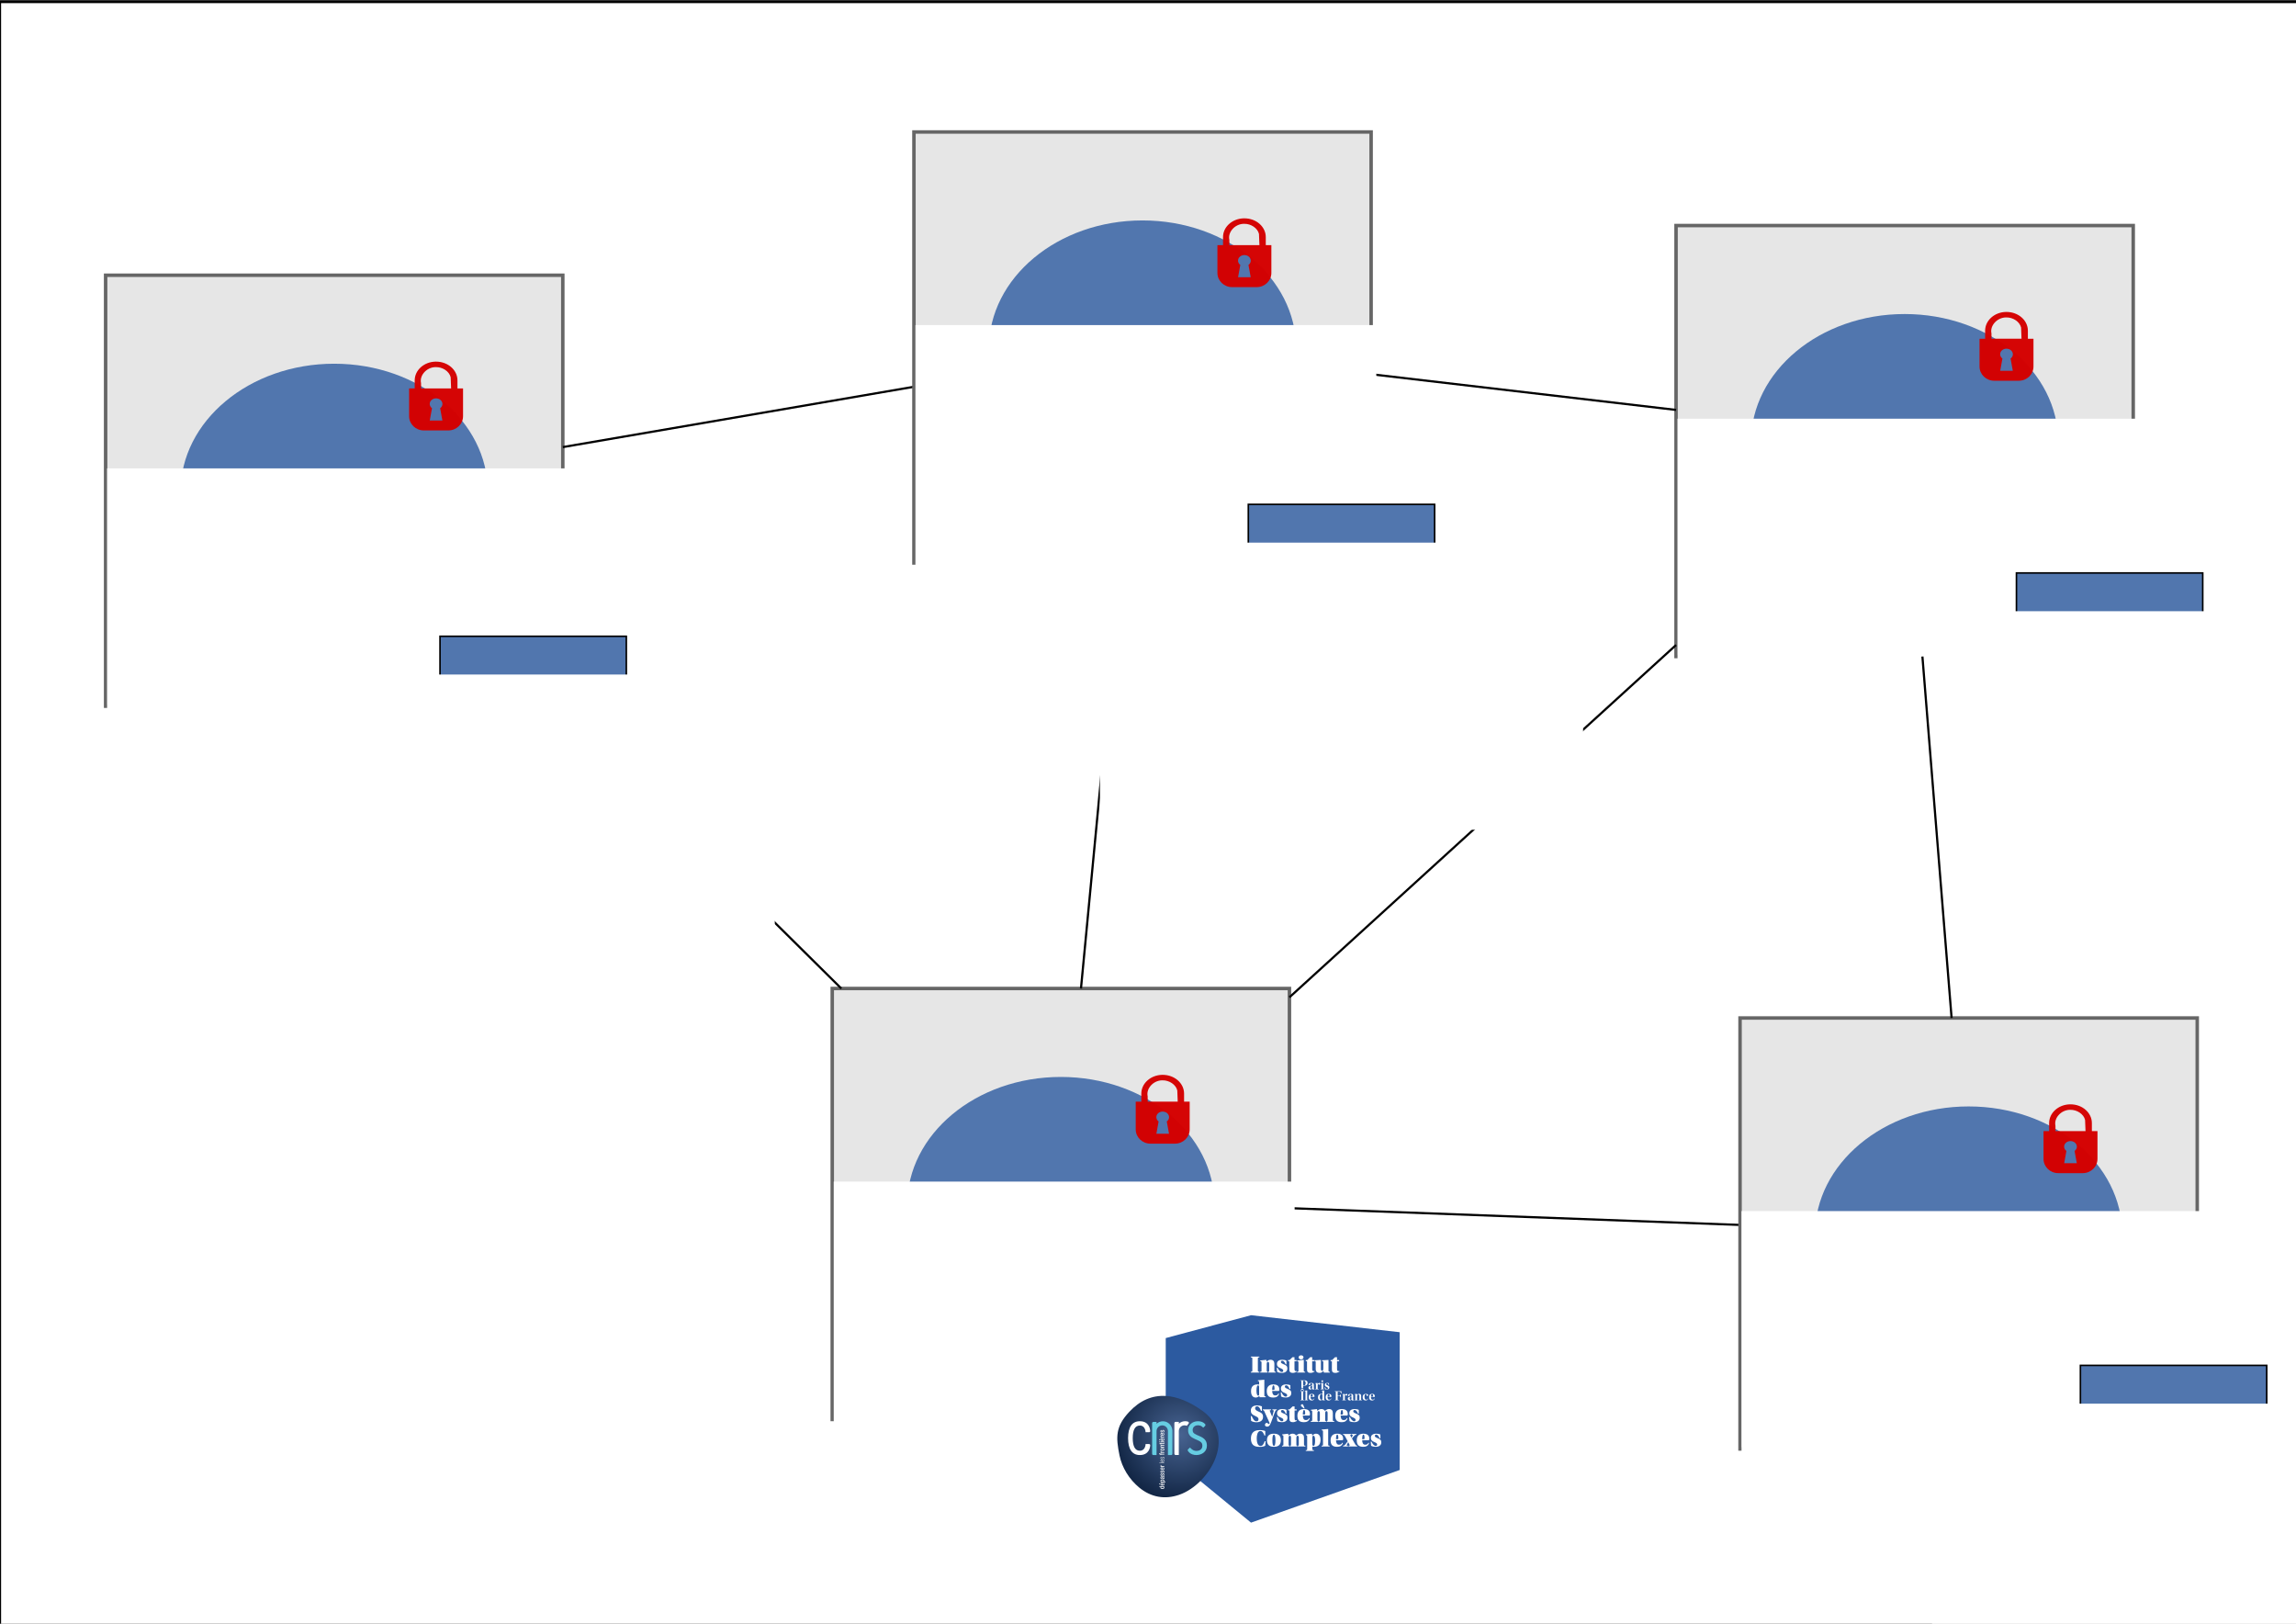 <?xml version="1.0" encoding="UTF-8" standalone="no"?>
<!-- Created with Inkscape (http://www.inkscape.org/) -->

<svg
   xmlns:dc="http://purl.org/dc/elements/1.1/"
   xmlns:cc="http://creativecommons.org/ns#"
   xmlns:rdf="http://www.w3.org/1999/02/22-rdf-syntax-ns#"
   xmlns:svg="http://www.w3.org/2000/svg"
   xmlns="http://www.w3.org/2000/svg"
   xmlns:xlink="http://www.w3.org/1999/xlink"
   xmlns:sodipodi="http://sodipodi.sourceforge.net/DTD/sodipodi-0.dtd"
   xmlns:inkscape="http://www.inkscape.org/namespaces/inkscape"
   width="297mm"
   height="210mm"
   viewBox="0 0 1052.362 744.094"
   id="svg8144"
   version="1.1"
   inkscape:version="0.91 r13725"
   sodipodi:docname="instances-p2p.svg"
   inkscape:export-filename="/tmp/instances-p2p.png"
   inkscape:export-xdpi="133"
   inkscape:export-ydpi="133">
  <rect x="0" y="0" width="1052.362" height="744.094" fill="#333333" stroke="none"/>
  <defs
     id="defs8146">
    <clipPath
       id="clipPath2630-4">
      <path
         d="m 113.39,491.46 68.03,0 0,68.03 -68.03,0 0,-68.03 z"
         id="path2632-4"
         inkscape:connector-curvature="0" />
    </clipPath>
    <radialGradient
       inkscape:collect="always"
       xlink:href="#radialGradient3162-4"
       id="radialGradient8018"
       gradientUnits="userSpaceOnUse"
       gradientTransform="matrix(42.943,0,0,-42.943,155.14,533.419)"
       cx="0"
       cy="0"
       r="1" />
    <radialGradient
       cx="0"
       cy="0"
       r="1"
       id="radialGradient3162-4"
       gradientUnits="userSpaceOnUse"
       gradientTransform="matrix(42.943,0,0,-42.943,155.14,533.419)">
      <stop
         id="stop2646-7"
         style="stop-color:#486492;stop-opacity:1"
         offset="0" />
      <stop
         id="stop2648-4"
         style="stop-color:#132746;stop-opacity:1"
         offset="1" />
    </radialGradient>
  </defs>
  <sodipodi:namedview
     id="base"
     pagecolor="#ffffff"
     bordercolor="#666666"
     borderopacity="1.0"
     inkscape:pageopacity="0.0"
     inkscape:pageshadow="2"
     inkscape:zoom="0.51536524"
     inkscape:cx="526.1811"
     inkscape:cy="372.04724"
     inkscape:document-units="px"
     inkscape:current-layer="layer1"
     showgrid="false"
     inkscape:window-width="1366"
     inkscape:window-height="744"
     inkscape:window-x="0"
     inkscape:window-y="24"
     inkscape:window-maximized="1" />
  <g
     inkscape:label="Calque 1"
     inkscape:groupmode="layer"
     id="layer1"
     transform="translate(0,-308.268)">
    <rect
       style="fill:#ffffff;fill-rule:evenodd;stroke:#000000;stroke-width:1px;stroke-linecap:butt;stroke-linejoin:miter;stroke-opacity:1"
       id="rect4365"
       width="1053.622"
       height="748.983"
       x="0"
       y="309.2"
       inkscape:export-filename="/tmp/instances-p2p.png"
       inkscape:export-xdpi="170.67731"
       inkscape:export-ydpi="170.67731" />
    <path
       style="fill:none;fill-rule:evenodd;stroke:#000000;stroke-width:1px;stroke-linecap:butt;stroke-linejoin:miter;stroke-opacity:1"
       d="m 591.009,861.926 311.309,11.607"
       id="path4321"
       inkscape:connector-type="polyline"
       inkscape:connector-curvature="0"
       inkscape:connection-start="#g4306" />
    <g
       id="g4306"
       transform="translate(-104.78,63.165)">
      <rect
         style="fill:#e6e6e6;fill-rule:evenodd;stroke:#666666;stroke-width:1.596;stroke-linecap:butt;stroke-linejoin:miter;stroke-miterlimit:4;stroke-dasharray:none;stroke-opacity:1"
         id="rect9621"
         width="209.552"
         height="197.504"
         x="486.237"
         y="698.102" />
      <g
         transform="matrix(0.798,0,0,0.798,433.549,109.033)"
         id="g9623">
        <ellipse
           ry="73.533"
           rx="88.239"
           cy="862.504"
           cx="197.316"
           id="ellipse9625"
           style="opacity:0.8;fill:#2c5aa0;fill-opacity:1;stroke:none;stroke-width:1;stroke-linecap:square;stroke-linejoin:miter;stroke-miterlimit:4;stroke-dasharray:none;stroke-dashoffset:0;stroke-opacity:1" />
        <flowRoot
           transform="translate(-206.935,86.665)"
           style="font-style:normal;font-weight:normal;font-size:28.922px;line-height:125%;font-family:'Bitstream Vera Sans';text-align:center;letter-spacing:0px;word-spacing:0px;text-anchor:middle;fill:#ffffff;fill-opacity:1;stroke:none;stroke-width:1px;stroke-linecap:butt;stroke-linejoin:miter;stroke-opacity:1"
           id="flowRoot9627"
           xml:space="preserve"><flowRegion
             id="flowRegion9629"><rect
               style="text-align:center;text-anchor:middle;fill:#ffffff"
               y="762.411"
               x="273.811"
               height="157.296"
               width="264.718"
               id="rect9631" /></flowRegion><flowPara
             style="line-height:39%;fill:#ffffff"
             id="flowPara9633">Production</flowPara><flowPara
             id="flowPara9635"> Instance</flowPara></flowRoot>        <path
           style="opacity:0.98;fill:#d40000;fill-opacity:1;stroke:#000000;stroke-width:0;stroke-linejoin:miter;stroke-miterlimit:4;stroke-dasharray:none;stroke-dashoffset:0;stroke-opacity:1"
           d="m 255.509,787.769 c -6.655,0.147 -11.96,4.909 -11.96,10.795 l 0,4.59 -3.219,0 0,15.608 0.005,0 c -0.005,0.113 -0.005,0.226 -0.005,0.34 0,4.533 3.778,8.181 8.473,8.181 l 14.038,0 c 4.695,0 8.478,-3.648 8.478,-8.181 0,-0.114 -0.005,-0.227 -0.009,-0.34 l 0.009,0 0,-15.608 -3.214,0 0,-4.59 c 0,-5.98 -5.473,-10.795 -12.276,-10.795 -0.106,0 -0.215,-0.002 -0.32,0 z m -0.057,3.148 c 0.081,-10e-4 0.164,0 0.245,0 3.889,-0.08 7.712,2.449 8.506,5.807 0.135,2.143 0.211,4.284 0.254,6.429 l -17.238,0 c -0.005,-1.026 -0.01,-2.049 -0.033,-3.074 -0.984,-4.386 3.178,-9.058 8.266,-9.163 z m 0.358,17.944 c 0.183,0 0.369,0.013 0.556,0.037 1.995,0.263 3.372,1.896 3.072,3.649 -0.138,0.808 -0.612,1.502 -1.272,1.988 l 1.277,7.038 -3.596,0 -0.052,0 -3.591,0 1.272,-7.038 c -0.941,-0.695 -1.463,-1.794 -1.268,-2.941 0.271,-1.589 1.827,-2.73 3.6,-2.734 z"
           id="path9637"
           inkscape:connector-curvature="0" />
      </g>
    </g>
    <g
       transform="matrix(0.834,0,0,0.834,-256.977,470.835)"
       id="g7846">
      <polygon
         points="32.744,17.207 32.744,100.925 95.076,152.06 203.709,113.599 203.709,12.914 95.076,0.492 "
         id="polygon7848"
         style="fill:#2c5aa0;fill-opacity:1"
         inkscape:export-filename="/home/mathieu/Documents/ISC/sodata/comunications/citeDesSciences_05-2014/img/isc.png"
         inkscape:export-xdpi="130.82674"
         inkscape:export-ydpi="130.82674"
         transform="matrix(0.752,0,0,0.752,924.16,527.39)" />
      <g
         id="g7850"
         inkscape:export-filename="/home/mathieu/Documents/ISC/sodata/comunications/citeDesSciences_05-2014/img/isc.png"
         inkscape:export-xdpi="130.82674"
         inkscape:export-ydpi="130.82674"
         transform="matrix(0.752,0,0,0.752,924.16,527.39)"
         style="fill:#ffffff">
        <g
           id="g7852"
           style="fill:#ffffff">
          <path
             style="fill:#ffffff"
             inkscape:connector-curvature="0"
             d="m 100.075,40.817 c 0,0.882 0.072,0.99 1.098,1.026 l 0,0.576 -6.248,0 0,-0.576 c 1.008,-0.036 1.098,-0.145 1.098,-1.026 l 0,-8.498 c 0,-0.883 -0.09,-1.009 -1.098,-1.045 l 0,-0.558 6.248,0 0,0.558 c -1.026,0.036 -1.098,0.162 -1.098,1.045 l 0,8.498 z"
             id="path7854" />
          <path
             style="fill:#ffffff"
             inkscape:connector-curvature="0"
             d="m 106.229,33.092 0.234,1.225 c 1.045,-0.702 1.604,-1.261 2.863,-1.261 1.908,0 2.809,1.117 2.809,2.863 l 0,4.916 c 0,0.918 0.107,0.954 1.008,1.008 l 0,0.576 -5.455,0 0,-0.576 c 0.576,-0.072 0.648,-0.18 0.648,-0.685 l 0,-5.005 c 0,-1.207 -0.342,-1.603 -0.846,-1.603 -0.576,0 -0.938,0.432 -0.938,1.71 l 0,4.664 c 0,0.504 0.09,0.846 0.648,0.918 l 0,0.576 -5.455,0 0,-0.576 c 0.917,-0.054 1.008,0.054 1.008,-0.864 l 0,-6.014 c 0,-0.486 -0.091,-0.685 -0.378,-0.738 l -0.522,-0.09 0,-0.576 4.376,-0.468 z"
             id="path7856" />
          <path
             style="fill:#ffffff"
             inkscape:connector-curvature="0"
             d="m 113.896,38.909 0.613,0 c 0.576,1.44 1.801,3.079 3.043,3.079 0.611,0 1.062,-0.271 1.062,-1.045 0,-0.702 -0.648,-1.152 -1.891,-1.692 -1.459,-0.612 -2.701,-1.242 -2.701,-3.187 0,-1.927 1.439,-3.008 3.961,-3.008 0.955,0 2.107,0.198 2.971,0.631 l 0,2.719 -0.594,0 c -0.559,-1.513 -1.477,-2.665 -2.395,-2.665 -0.594,0 -1.062,0.307 -1.062,0.973 0,0.63 0.521,1.026 2.178,1.692 1.729,0.702 2.539,1.314 2.539,2.971 0,2.089 -1.494,3.277 -4.105,3.277 -0.918,0 -2.484,-0.181 -3.33,-0.774 l -0.289,-2.971 z"
             id="path7858" />
          <path
             style="fill:#ffffff"
             inkscape:connector-curvature="0"
             d="m 126.839,34.119 0,5.438 c 0,1.279 0.234,1.801 0.973,1.801 0.252,0 0.414,-0.054 0.631,-0.126 l 0.125,0.504 c -1.061,0.576 -1.908,0.919 -2.951,0.919 -1.639,0 -2.557,-0.631 -2.557,-2.395 l 0,-6.141 -0.92,0 0,-0.828 1.01,0 2.25,-2.143 1.439,0 0,2.143 1.514,0 0,0.828 -1.514,0 z"
             id="path7860" />
          <path
             style="fill:#ffffff"
             inkscape:connector-curvature="0"
             d="m 133.571,33.092 0.072,0.055 0,7.688 c 0,0.918 0.09,0.954 1.008,1.008 l 0,0.576 -5.904,0 0,-0.576 c 0.918,-0.054 1.008,-0.09 1.008,-1.008 l 0,-5.87 c 0,-0.486 -0.09,-0.685 -0.379,-0.738 l -0.521,-0.09 0,-0.576 4.716,-0.469 z m -3.691,-1.8 c 0,-0.847 0.686,-1.495 1.766,-1.495 1.098,0 1.781,0.648 1.781,1.495 0,0.846 -0.684,1.494 -1.781,1.494 -1.081,10e-4 -1.766,-0.648 -1.766,-1.494 z"
             id="path7862" />
          <path
             style="fill:#ffffff"
             inkscape:connector-curvature="0"
             d="m 139.782,34.119 0,5.438 c 0,1.279 0.234,1.801 0.973,1.801 0.252,0 0.414,-0.054 0.629,-0.126 l 0.127,0.504 c -1.062,0.576 -1.908,0.919 -2.953,0.919 -1.639,0 -2.557,-0.631 -2.557,-2.395 l 0,-6.141 -0.918,0 0,-0.828 1.008,0 2.25,-2.143 1.441,0 0,2.143 1.512,0 0,0.828 -1.512,0 z"
             id="path7864" />
          <path
             style="fill:#ffffff"
             inkscape:connector-curvature="0"
             d="m 148.044,41.267 c -0.307,0.216 -1.332,1.387 -2.701,1.387 -1.854,0 -2.988,-0.721 -2.988,-2.863 l 0,-4.987 c 0,-0.486 -0.107,-0.702 -0.396,-0.738 l -0.504,-0.09 0,-0.576 4.574,-0.216 0.107,0.071 0,6.374 c 0,1.026 0.377,1.549 0.846,1.549 0.523,0 0.918,-0.252 0.918,-2.017 l 0,-4.357 c 0,-0.486 -0.107,-0.702 -0.395,-0.738 l -0.506,-0.09 0,-0.576 4.574,-0.216 0.125,0.071 0,7.581 c 0,0.918 0.092,0.954 1.01,1.008 l 0,0.576 -4.395,0 -0.269,-1.153 z"
             id="path7866" />
          <path
             style="fill:#ffffff"
             inkscape:connector-curvature="0"
             d="m 157.942,34.119 0,5.438 c 0,1.279 0.234,1.801 0.973,1.801 0.252,0 0.414,-0.054 0.631,-0.126 l 0.125,0.504 c -1.061,0.576 -1.908,0.919 -2.951,0.919 -1.639,0 -2.557,-0.631 -2.557,-2.395 l 0,-6.141 -0.92,0 0,-0.828 1.01,0 2.25,-2.143 1.439,0 0,2.143 1.514,0 0,0.828 -1.514,0 z"
             id="path7868" />
        </g>
        <g
           id="g7870"
           style="fill:#ffffff">
          <path
             style="fill:#ffffff"
             inkscape:connector-curvature="0"
             d="m 104.81,58.835 c 0,0.918 0.09,0.954 1.008,1.008 l 0,0.576 -4.464,0 -0.162,-0.864 c -0.99,0.738 -1.783,1.099 -2.629,1.099 -2.232,0 -3.475,-1.639 -3.475,-4.735 0,-3.619 2.089,-4.862 4.754,-4.862 0.522,0 0.954,0.072 1.17,0.145 l 0,-1.765 c 0,-0.504 -0.09,-0.702 -0.378,-0.756 l -0.522,-0.072 0,-0.576 4.644,-0.396 0.055,0.036 0,11.162 z m -3.817,-5.816 c 0,-1.242 -0.541,-1.26 -0.829,-1.26 -0.558,0 -1.116,1.044 -1.116,3.799 0,2.827 0.666,3.745 1.314,3.745 0.468,0 0.648,-0.468 0.648,-0.918 l -0.017,-5.366 z"
             id="path7872" />
          <path
             style="fill:#ffffff"
             inkscape:connector-curvature="0"
             d="m 110.55,55.828 c 0.018,1.909 0.631,3.277 2.107,3.277 1.205,0 1.871,-0.216 2.447,-1.458 l 0.469,0.252 c -0.684,2.196 -2.34,2.755 -4.248,2.755 -3.205,0 -4.736,-1.369 -4.736,-4.754 0,-3.15 1.711,-4.844 4.826,-4.844 4.32,0 4.357,2.917 4.357,3.854 0,0.612 -0.162,0.918 -0.775,0.918 l -4.447,0 z m 1.097,-0.774 c 0.469,-0.036 0.613,-0.091 0.613,-0.811 0,-0.612 0,-2.503 -0.811,-2.503 -0.721,0 -0.9,1.818 -0.9,3.385 l 1.098,-0.071 z"
             id="path7874" />
          <path
             style="fill:#ffffff"
             inkscape:connector-curvature="0"
             d="m 116.776,56.909 0.613,0 c 0.576,1.44 1.799,3.079 3.043,3.079 0.611,0 1.061,-0.271 1.061,-1.045 0,-0.702 -0.646,-1.152 -1.891,-1.692 -1.457,-0.612 -2.699,-1.242 -2.699,-3.187 0,-1.927 1.439,-3.008 3.961,-3.008 0.953,0 2.105,0.198 2.971,0.631 l 0,2.719 -0.594,0 c -0.559,-1.513 -1.477,-2.665 -2.395,-2.665 -0.596,0 -1.062,0.307 -1.062,0.973 0,0.63 0.521,1.026 2.178,1.692 1.729,0.702 2.539,1.314 2.539,2.971 0,2.089 -1.494,3.277 -4.105,3.277 -0.918,0 -2.484,-0.181 -3.33,-0.774 l -0.29,-2.971 z"
             id="path7876" />
        </g>
        <g
           id="g7878"
           style="fill:#ffffff">
          <path
             style="fill:#ffffff"
             inkscape:connector-curvature="0"
             d="m 102.361,70.353 c -0.846,-2.251 -1.656,-3.259 -2.827,-3.259 -0.738,0 -1.495,0.306 -1.495,1.458 0,0.937 0.99,1.675 2.232,2.197 2.666,1.152 3.584,1.854 3.584,4.033 0,2.088 -1.279,3.924 -4.898,3.924 -1.117,0 -2.773,-0.305 -3.799,-0.99 l -0.252,-3.493 0.666,0 c 1.062,2.323 1.999,3.782 3.511,3.782 0.9,0 1.458,-0.504 1.458,-1.424 0,-0.701 -0.162,-1.458 -1.981,-2.25 -2.989,-1.278 -3.619,-2.323 -3.619,-4.178 0,-2.341 1.656,-3.727 4.537,-3.727 1.314,0 2.575,0.252 3.565,0.666 l 0,3.259 -0.682,0 z"
             id="path7880" />
          <path
             style="fill:#ffffff"
             inkscape:connector-curvature="0"
             d="m 113.882,69.867 c -0.648,0 -0.793,0.09 -1.062,0.685 -0.541,1.152 -1.746,4.609 -2.754,7.328 -0.865,2.322 -1.477,4.033 -3.188,4.033 -0.955,0 -1.639,-0.521 -1.639,-1.277 0,-0.775 0.648,-1.477 1.35,-1.477 0.396,0 0.504,0.143 0.756,0.396 0.254,0.252 0.486,0.467 0.775,0.467 0.449,0 0.666,-0.467 0.432,-1.008 -0.973,-2.143 -3.043,-6.77 -3.781,-8.319 -0.287,-0.594 -0.377,-0.756 -1.08,-0.828 l 0,-0.576 5.996,0 0,0.576 -0.594,0.072 c -0.342,0.036 -0.361,0.252 -0.217,0.648 0.451,1.314 1.08,2.719 1.621,4.051 l 0.072,0 c 0.449,-1.566 0.936,-3.403 1.08,-4.123 0.072,-0.378 0.018,-0.54 -0.289,-0.576 l -0.648,-0.072 0,-0.576 3.17,0 0,0.576 z"
             id="path7882" />
          <path
             style="fill:#ffffff"
             inkscape:connector-curvature="0"
             d="m 113.968,74.909 0.613,0 c 0.576,1.441 1.801,3.08 3.043,3.08 0.611,0 1.062,-0.271 1.062,-1.045 0,-0.703 -0.648,-1.152 -1.891,-1.693 -1.459,-0.612 -2.701,-1.242 -2.701,-3.186 0,-1.927 1.439,-3.008 3.961,-3.008 0.955,0 2.107,0.198 2.971,0.631 l 0,2.719 -0.594,0 c -0.559,-1.513 -1.477,-2.665 -2.395,-2.665 -0.594,0 -1.062,0.307 -1.062,0.973 0,0.63 0.521,1.026 2.178,1.692 1.729,0.702 2.539,1.314 2.539,2.971 0,2.088 -1.494,3.277 -4.105,3.277 -0.918,0 -2.484,-0.182 -3.33,-0.775 l -0.289,-2.971 z"
             id="path7884" />
          <path
             style="fill:#ffffff"
             inkscape:connector-curvature="0"
             d="m 126.911,70.119 0,5.438 c 0,1.279 0.234,1.801 0.973,1.801 0.252,0 0.414,-0.055 0.631,-0.127 l 0.125,0.504 c -1.061,0.576 -1.908,0.92 -2.951,0.92 -1.639,0 -2.557,-0.631 -2.557,-2.395 l 0,-6.141 -0.92,0 0,-0.828 1.01,0 2.25,-2.143 1.439,0 0,2.143 1.514,0 0,0.828 -1.514,0 z"
             id="path7886" />
          <path
             style="fill:#ffffff"
             inkscape:connector-curvature="0"
             d="m 132.942,73.828 c 0.018,1.909 0.629,3.278 2.105,3.278 1.207,0 1.873,-0.217 2.449,-1.459 l 0.469,0.252 c -0.686,2.197 -2.342,2.756 -4.25,2.756 -3.205,0 -4.736,-1.369 -4.736,-4.754 0,-3.15 1.711,-4.844 4.826,-4.844 4.322,0 4.357,2.917 4.357,3.854 0,0.612 -0.162,0.918 -0.773,0.918 l -4.447,0 z m -0.738,-6.464 c -0.451,-0.359 -0.703,-0.576 -0.703,-0.936 0,-0.486 0.594,-0.919 1.045,-0.919 0.27,0 0.559,0.198 0.811,0.828 l 0.863,2.197 -0.324,0.234 -1.692,-1.404 z m 1.836,5.69 c 0.469,-0.036 0.611,-0.091 0.611,-0.811 0,-0.612 0,-2.503 -0.809,-2.503 -0.721,0 -0.9,1.818 -0.9,3.385 l 1.098,-0.071 z"
             id="path7888" />
          <path
             style="fill:#ffffff"
             inkscape:connector-curvature="0"
             d="m 143.274,69.092 0.234,1.243 c 1.08,-0.721 1.709,-1.279 3.006,-1.279 1.117,0 2.107,0.45 2.504,1.351 1.133,-0.828 1.799,-1.351 3.096,-1.351 1.836,0 2.736,1.117 2.736,2.863 l 0,4.917 c 0,0.918 0.109,0.953 1.01,1.008 l 0,0.576 -5.457,0 0,-0.576 c 0.576,-0.072 0.648,-0.18 0.648,-0.686 l 0,-5.094 c 0,-0.973 -0.305,-1.513 -0.881,-1.513 -0.506,0 -0.9,0.432 -0.9,1.71 l 0,4.897 c 0,0.506 0.07,0.613 0.646,0.686 l 0,0.576 -5.186,0 0,-0.576 c 0.576,-0.072 0.648,-0.18 0.648,-0.686 l 0,-5.094 c 0,-0.973 -0.287,-1.513 -0.881,-1.513 -0.504,0 -0.9,0.432 -0.9,1.71 l 0,4.897 c 0,0.506 0.09,0.613 0.648,0.686 l 0,0.576 -5.457,0 0,-0.576 c 0.918,-0.055 1.01,-0.09 1.01,-1.008 l 0,-5.871 c 0,-0.486 -0.092,-0.685 -0.379,-0.738 l -0.521,-0.09 0,-0.576 4.376,-0.469 z"
             id="path7890" />
          <path
             style="fill:#ffffff"
             inkscape:connector-curvature="0"
             d="m 160.571,73.828 c 0.018,1.909 0.631,3.278 2.107,3.278 1.205,0 1.871,-0.217 2.447,-1.459 l 0.469,0.252 c -0.684,2.197 -2.34,2.756 -4.248,2.756 -3.205,0 -4.736,-1.369 -4.736,-4.754 0,-3.15 1.711,-4.844 4.826,-4.844 4.32,0 4.357,2.917 4.357,3.854 0,0.612 -0.162,0.918 -0.775,0.918 l -4.447,0 z m 1.098,-0.774 c 0.469,-0.036 0.613,-0.091 0.613,-0.811 0,-0.612 0,-2.503 -0.811,-2.503 -0.721,0 -0.9,1.818 -0.9,3.385 l 1.098,-0.071 z"
             id="path7892" />
          <path
             style="fill:#ffffff"
             inkscape:connector-curvature="0"
             d="m 166.78,74.909 0.611,0 c 0.576,1.441 1.801,3.08 3.043,3.08 0.613,0 1.062,-0.271 1.062,-1.045 0,-0.703 -0.648,-1.152 -1.891,-1.693 -1.457,-0.612 -2.701,-1.242 -2.701,-3.186 0,-1.927 1.441,-3.008 3.963,-3.008 0.953,0 2.105,0.198 2.971,0.631 l 0,2.719 -0.596,0 c -0.557,-1.513 -1.477,-2.665 -2.395,-2.665 -0.594,0 -1.062,0.307 -1.062,0.973 0,0.63 0.523,1.026 2.18,1.692 1.729,0.702 2.539,1.314 2.539,2.971 0,2.088 -1.494,3.277 -4.105,3.277 -0.918,0 -2.484,-0.182 -3.332,-0.775 l -0.287,-2.971 z"
             id="path7894" />
        </g>
        <g
           id="g7896"
           style="fill:#ffffff">
          <path
             style="fill:#ffffff"
             inkscape:connector-curvature="0"
             d="m 104.864,88.389 c -0.504,-1.494 -1.404,-3.295 -2.917,-3.295 -2.413,0 -2.701,3.871 -2.701,5.402 0,2.143 0.396,5.545 2.791,5.545 1.603,0 2.161,-1.35 3.062,-3.492 l 0.629,0 -0.287,3.348 c -1.135,0.613 -2.521,0.811 -3.889,0.811 -2.287,0 -3.835,-0.377 -4.952,-1.404 -1.062,-0.953 -1.603,-2.646 -1.603,-4.609 0,-1.781 0.414,-3.457 1.495,-4.555 1.044,-1.081 2.449,-1.711 5.293,-1.711 0.972,0 2.899,0.253 3.708,0.738 l 0,3.223 -0.629,0 z"
             id="path7898" />
          <path
             style="fill:#ffffff"
             inkscape:connector-curvature="0"
             d="m 111.81,96.654 c -3.727,0 -5.076,-1.91 -5.076,-4.791 0,-2.898 1.35,-4.807 5.076,-4.807 3.729,0 5.078,1.908 5.078,4.807 0,2.881 -1.35,4.791 -5.078,4.791 z m 0,-0.666 c 0.848,0 1.117,-1.639 1.117,-4.143 0,-2.377 -0.27,-4.033 -1.117,-4.033 -0.936,0 -1.115,1.801 -1.115,4.033 -10e-4,2.378 0.179,4.143 1.115,4.143 z"
             id="path7900" />
          <path
             style="fill:#ffffff"
             inkscape:connector-curvature="0"
             d="m 122.214,87.092 0.234,1.244 c 1.08,-0.721 1.711,-1.279 3.006,-1.279 1.117,0 2.107,0.449 2.504,1.35 1.135,-0.828 1.801,-1.35 3.096,-1.35 1.838,0 2.738,1.117 2.738,2.863 l 0,4.916 c 0,0.918 0.107,0.953 1.008,1.008 l 0,0.576 -5.455,0 0,-0.576 c 0.576,-0.072 0.648,-0.18 0.648,-0.686 l 0,-5.094 c 0,-0.973 -0.307,-1.514 -0.883,-1.514 -0.504,0 -0.9,0.432 -0.9,1.711 l 0,4.896 c 0,0.506 0.072,0.613 0.648,0.686 l 0,0.576 -5.186,0 0,-0.576 c 0.576,-0.072 0.648,-0.18 0.648,-0.686 l 0,-5.094 c 0,-0.973 -0.289,-1.514 -0.883,-1.514 -0.504,0 -0.9,0.432 -0.9,1.711 l 0,4.896 c 0,0.506 0.09,0.613 0.648,0.686 l 0,0.576 -5.455,0 0,-0.576 c 0.918,-0.055 1.008,-0.09 1.008,-1.008 l 0,-5.871 c 0,-0.486 -0.09,-0.684 -0.379,-0.738 l -0.521,-0.09 0,-0.576 4.376,-0.467 z"
             id="path7902" />
          <path
             style="fill:#ffffff"
             inkscape:connector-curvature="0"
             d="m 139.565,87.092 0.287,1.352 c 0.613,-0.486 1.369,-1.387 2.666,-1.387 3.078,0 3.35,3.223 3.35,4.412 0,2.664 -0.83,5.186 -4.916,5.186 -0.414,0 -0.756,-0.055 -1.062,-0.162 l 0,1.619 c 0,0.918 0.055,0.938 1.135,1.01 l 0,0.576 -5.941,0 0,-0.576 c 0.918,-0.037 1.025,-0.072 1.025,-1.01 l 0,-9.146 c 0,-0.486 -0.107,-0.684 -0.396,-0.738 l -0.504,-0.09 0,-0.576 4.356,-0.47 z m 0.325,7.562 c 0,0.938 0.342,1.352 0.828,1.352 1.08,0 1.188,-2.197 1.188,-3.943 0,-1.441 -0.107,-3.512 -1.17,-3.512 -0.611,0 -0.846,0.541 -0.846,1.26 l 0,4.843 z"
             id="path7904" />
          <path
             style="fill:#ffffff"
             inkscape:connector-curvature="0"
             d="m 146.655,96.42 0,-0.576 c 0.918,-0.055 1.027,-0.09 1.027,-1.008 l 0,-9.4 c 0,-0.503 -0.109,-0.702 -0.396,-0.755 l -0.504,-0.072 0,-0.577 4.609,-0.396 0.072,0.072 0,11.129 c 0,0.918 0.107,0.953 1.025,1.008 l 0,0.576 -5.833,0 z"
             id="path7906" />
          <path
             style="fill:#ffffff"
             inkscape:connector-curvature="0"
             d="m 157.187,91.828 c 0.02,1.908 0.631,3.277 2.107,3.277 1.207,0 1.873,-0.217 2.449,-1.459 l 0.467,0.252 c -0.684,2.197 -2.34,2.756 -4.248,2.756 -3.205,0 -4.736,-1.369 -4.736,-4.754 0,-3.15 1.711,-4.844 4.826,-4.844 4.32,0 4.357,2.916 4.357,3.854 0,0.611 -0.162,0.918 -0.775,0.918 l -4.447,0 z m 1.099,-0.773 c 0.467,-0.037 0.611,-0.092 0.611,-0.811 0,-0.613 0,-2.504 -0.811,-2.504 -0.719,0 -0.9,1.818 -0.9,3.385 l 1.1,-0.07 z"
             id="path7908" />
          <path
             style="fill:#ffffff"
             inkscape:connector-curvature="0"
             d="m 168.202,87.867 -0.467,0.055 c -0.234,0.035 -0.252,0.125 -0.109,0.414 l 0.848,1.637 0.072,0 c 0.342,-0.557 0.611,-1.08 0.9,-1.637 0.143,-0.271 0.125,-0.344 -0.145,-0.379 l -0.721,-0.09 0,-0.576 3.457,0 0,0.576 c -0.701,-0.018 -0.936,0.162 -1.277,0.504 -0.559,0.559 -1.082,1.117 -1.91,2.197 0.828,1.404 1.656,3.24 2.576,4.59 0.342,0.506 0.557,0.613 1.188,0.686 l 0,0.576 -6.176,0 0,-0.576 0.521,-0.072 c 0.271,-0.037 0.344,-0.217 0.217,-0.451 l -1.062,-2.033 -0.035,0 c -0.217,0.359 -0.576,1.133 -1.08,2.053 -0.127,0.252 0,0.414 0.232,0.432 l 0.686,0.072 0,0.576 -3.547,0 0,-0.576 c 0.773,-0.055 1.025,-0.18 1.385,-0.613 0.758,-0.9 1.244,-1.512 2,-2.592 -0.738,-1.207 -1.494,-3.025 -2.287,-4.213 -0.307,-0.434 -0.432,-0.504 -1.098,-0.559 l 0,-0.576 5.832,0 0,0.575 z"
             id="path7910" />
          <path
             style="fill:#ffffff"
             inkscape:connector-curvature="0"
             d="m 176.321,91.828 c 0.018,1.908 0.629,3.277 2.105,3.277 1.207,0 1.873,-0.217 2.449,-1.459 l 0.469,0.252 c -0.686,2.197 -2.342,2.756 -4.25,2.756 -3.205,0 -4.736,-1.369 -4.736,-4.754 0,-3.15 1.711,-4.844 4.826,-4.844 4.322,0 4.357,2.916 4.357,3.854 0,0.611 -0.162,0.918 -0.773,0.918 l -4.447,0 z m 1.098,-0.773 c 0.469,-0.037 0.611,-0.092 0.611,-0.811 0,-0.613 0,-2.504 -0.809,-2.504 -0.721,0 -0.9,1.818 -0.9,3.385 l 1.098,-0.07 z"
             id="path7912" />
          <path
             style="fill:#ffffff"
             inkscape:connector-curvature="0"
             d="m 182.548,92.908 0.611,0 c 0.576,1.441 1.801,3.08 3.043,3.08 0.613,0 1.062,-0.271 1.062,-1.045 0,-0.703 -0.648,-1.152 -1.891,-1.693 -1.457,-0.611 -2.701,-1.242 -2.701,-3.186 0,-1.928 1.441,-3.008 3.963,-3.008 0.953,0 2.105,0.197 2.971,0.631 l 0,2.719 -0.596,0 c -0.557,-1.514 -1.477,-2.666 -2.395,-2.666 -0.594,0 -1.062,0.307 -1.062,0.973 0,0.631 0.523,1.027 2.18,1.693 1.729,0.701 2.539,1.314 2.539,2.971 0,2.088 -1.494,3.277 -4.105,3.277 -0.918,0 -2.484,-0.182 -3.332,-0.775 l -0.287,-2.971 z"
             id="path7914" />
        </g>
        <g
           id="g7916"
           style="fill:#ffffff">
          <path
             style="fill:#ffffff"
             inkscape:connector-curvature="0"
             d="m 140.97,53.6 c 0,0.56 0.1,0.689 0.25,0.749 0.109,0.04 0.25,0.04 0.369,0.03 l 0,0.14 c -0.289,0.17 -0.639,0.271 -1.109,0.271 -0.469,0 -0.639,-0.26 -0.719,-0.609 -0.33,0.209 -0.75,0.609 -1.35,0.609 -0.939,0 -1.359,-0.66 -1.359,-1.369 0,-0.51 0.209,-0.899 0.959,-1.109 0.68,-0.181 1.5,-0.41 1.729,-0.65 l 0,-0.579 c 0,-0.62 -0.26,-0.909 -0.658,-0.909 -0.391,0 -0.689,0.249 -0.859,1.139 -0.051,0.21 -0.17,0.29 -0.371,0.29 -0.229,0 -0.648,-0.14 -0.648,-0.529 0,-0.51 0.699,-1.13 1.998,-1.13 1.609,0 1.77,0.779 1.77,1.359 l 0,2.297 z m -1.231,-1.669 c -0.219,0.109 -0.6,0.27 -0.908,0.439 -0.35,0.16 -0.48,0.399 -0.48,0.85 0,0.569 0.27,1.06 0.76,1.06 0.24,0 0.629,-0.14 0.629,-0.7 l 0,-1.649 z"
             id="path7918" />
          <path
             style="fill:#ffffff"
             inkscape:connector-curvature="0"
             d="m 143.79,53.959 c 0,0.41 0.041,0.44 0.781,0.49 l 0,0.22 -2.629,0 0,-0.22 c 0.549,-0.03 0.59,-0.08 0.59,-0.49 l 0,-3.028 c 0,-0.359 -0.08,-0.449 -0.24,-0.479 l -0.301,-0.04 0,-0.189 1.66,-0.271 0.109,0.899 c 0.59,-0.619 0.859,-0.909 1.25,-0.909 0.398,0 0.619,0.25 0.619,0.609 0,0.34 -0.25,0.74 -0.619,0.74 -0.15,0 -0.26,-0.07 -0.35,-0.15 -0.201,-0.18 -0.33,-0.27 -0.5,-0.27 -0.23,0 -0.371,0.22 -0.371,0.76 l 0,2.328 z"
             id="path7920" />
          <path
             style="fill:#ffffff"
             inkscape:connector-curvature="0"
             d="m 146.542,50.942 c 0,-0.38 -0.07,-0.45 -0.25,-0.48 l -0.281,-0.05 0,-0.189 1.75,-0.271 0.039,0.03 0,3.978 c 0,0.43 0.041,0.45 0.59,0.49 l 0,0.22 -2.428,0 0,-0.22 c 0.529,-0.03 0.58,-0.061 0.58,-0.49 l 0,-3.018 z m 0.619,-2.889 c 0.41,0 0.65,0.3 0.65,0.649 0,0.36 -0.25,0.66 -0.66,0.66 -0.41,0 -0.65,-0.3 -0.65,-0.66 0,-0.35 0.24,-0.649 0.65,-0.649 l 0.01,0 z"
             id="path7922" />
          <path
             style="fill:#ffffff"
             inkscape:connector-curvature="0"
             d="m 151.851,51.491 c -0.17,-0.729 -0.65,-1.309 -1.16,-1.309 -0.439,0 -0.67,0.27 -0.67,0.689 0,0.489 0.41,0.689 0.99,0.909 0.85,0.33 1.35,0.67 1.35,1.479 0,0.97 -0.76,1.529 -1.85,1.529 -0.52,0 -1.141,-0.13 -1.439,-0.39 l -0.11,-1.398 0.209,0 c 0.221,0.779 0.76,1.559 1.389,1.559 0.41,0 0.74,-0.21 0.74,-0.709 0,-0.46 -0.34,-0.72 -0.969,-0.97 -0.811,-0.319 -1.32,-0.729 -1.32,-1.449 0,-0.93 0.67,-1.489 1.719,-1.489 0.471,0 0.951,0.1 1.32,0.31 l 0,1.239 -0.199,0 z"
             id="path7924" />
        </g>
        <g
           id="g7926"
           style="fill:#ffffff">
          <path
             style="fill:#ffffff"
             inkscape:connector-curvature="0"
             d="m 133.21,61.879 c 0,0.48 0.061,0.54 0.73,0.57 l 0,0.22 -2.818,0 0,-0.22 c 0.699,-0.03 0.729,-0.07 0.729,-0.57 l 0,-5.007 c 0,-0.489 -0.029,-0.54 -0.729,-0.58 l 0,-0.22 2.818,0 0,0.22 c -0.66,0.04 -0.73,0.07 -0.73,0.58 l 0,5.007 z"
             id="path7928" />
          <path
             style="fill:#ffffff"
             inkscape:connector-curvature="0"
             d="m 134.882,56.393 c 0,-0.38 -0.07,-0.47 -0.24,-0.5 l -0.33,-0.05 0,-0.2 1.818,-0.18 0.012,0.01 0,6.497 c 0,0.419 0.039,0.439 0.588,0.479 l 0,0.22 -2.438,0 0,-0.22 c 0.549,-0.03 0.59,-0.061 0.59,-0.479 l 0,-5.577 z"
             id="path7930" />
          <path
             style="fill:#ffffff"
             inkscape:connector-curvature="0"
             d="m 138.601,60.201 c -0.01,1.079 0.291,2.029 1.279,2.029 0.689,0 1.08,-0.311 1.379,-0.97 l 0.17,0.08 c -0.299,0.84 -0.859,1.449 -1.959,1.449 -1.699,0 -2.197,-1.069 -2.197,-2.419 0,-1.329 0.59,-2.429 2.229,-2.429 1.789,0 1.969,1.249 1.969,1.909 0,0.26 -0.141,0.35 -0.48,0.35 l -2.39,0 z m 1.279,-0.25 c 0.24,0 0.311,-0.09 0.311,-0.35 0,-0.609 -0.1,-1.419 -0.75,-1.419 -0.689,0 -0.84,1.069 -0.84,1.769 l 1.279,0 z"
             id="path7932" />
          <path
             style="fill:#ffffff"
             inkscape:connector-curvature="0"
             d="m 147.03,55.883 -0.391,-0.05 0,-0.2 1.859,-0.17 0.02,0.02 0,6.477 c 0,0.42 0.061,0.46 0.619,0.49 l 0,0.22 -1.867,0 0,-0.51 c -0.51,0.399 -1.041,0.63 -1.42,0.63 -1.15,0 -1.818,-0.79 -1.818,-2.329 0,-0.839 0.26,-1.509 0.689,-1.919 0.43,-0.399 0.979,-0.6 1.668,-0.6 0.34,0 0.66,0.05 0.881,0.15 l 0,-1.709 c 10e-4,-0.4 -0.08,-0.48 -0.24,-0.5 z m 0.241,3.258 c 0,-0.22 0,-0.409 -0.08,-0.56 -0.111,-0.22 -0.35,-0.399 -0.74,-0.399 -0.66,0 -1.09,0.609 -1.09,2.108 0,1.17 0.43,1.989 1.109,1.989 0.33,0 0.551,-0.1 0.67,-0.32 0.109,-0.149 0.131,-0.35 0.131,-0.56 l 0,-2.258 z"
             id="path7934" />
          <path
             style="fill:#ffffff"
             inkscape:connector-curvature="0"
             d="m 150.979,60.201 c -0.01,1.079 0.291,2.029 1.279,2.029 0.691,0 1.08,-0.311 1.381,-0.97 l 0.17,0.08 c -0.301,0.84 -0.859,1.449 -1.959,1.449 -1.699,0 -2.199,-1.069 -2.199,-2.419 0,-1.329 0.59,-2.429 2.229,-2.429 1.789,0 1.969,1.249 1.969,1.909 0,0.26 -0.141,0.35 -0.48,0.35 l -2.39,0 z m 1.28,-0.25 c 0.24,0 0.311,-0.09 0.311,-0.35 0,-0.609 -0.1,-1.419 -0.75,-1.419 -0.689,0 -0.84,1.069 -0.84,1.769 l 1.279,0 z"
             id="path7936" />
          <path
             style="fill:#ffffff"
             inkscape:connector-curvature="0"
             d="m 161.179,56.073 0,1.72 -0.221,0 c -0.299,-1.08 -0.559,-1.439 -1.568,-1.439 l -0.66,0 c -0.279,0 -0.34,0.06 -0.34,0.35 l 0,2.559 1.189,0 c 0.66,0 0.779,-0.279 0.92,-0.959 l 0.221,0 0,2.196 -0.221,0 c -0.141,-0.68 -0.26,-0.959 -0.92,-0.959 l -1.189,0 0,2.338 c 0,0.5 0.061,0.53 0.881,0.57 l 0,0.22 -2.969,0 0,-0.22 c 0.648,-0.04 0.729,-0.07 0.729,-0.57 l 0,-5.007 c 0,-0.51 -0.029,-0.54 -0.729,-0.58 l 0,-0.22 4.877,0 z"
             id="path7938" />
          <path
             style="fill:#ffffff"
             inkscape:connector-curvature="0"
             d="m 163.63,61.959 c 0,0.41 0.041,0.44 0.779,0.49 l 0,0.22 -2.629,0 0,-0.22 c 0.551,-0.03 0.59,-0.08 0.59,-0.49 l 0,-3.028 c 0,-0.359 -0.08,-0.449 -0.238,-0.479 l -0.301,-0.04 0,-0.189 1.66,-0.271 0.109,0.899 c 0.59,-0.619 0.859,-0.909 1.248,-0.909 0.4,0 0.621,0.25 0.621,0.609 0,0.34 -0.25,0.74 -0.621,0.74 -0.148,0 -0.26,-0.07 -0.35,-0.15 -0.199,-0.18 -0.33,-0.27 -0.5,-0.27 -0.229,0 -0.369,0.22 -0.369,0.76 l 0,2.328 z"
             id="path7940" />
          <path
             style="fill:#ffffff"
             inkscape:connector-curvature="0"
             d="m 169.729,61.6 c 0,0.56 0.1,0.689 0.25,0.749 0.109,0.04 0.25,0.04 0.369,0.03 l 0,0.14 c -0.289,0.17 -0.641,0.271 -1.109,0.271 -0.471,0 -0.641,-0.26 -0.721,-0.609 -0.328,0.209 -0.748,0.609 -1.348,0.609 -0.939,0 -1.359,-0.66 -1.359,-1.369 0,-0.51 0.209,-0.899 0.959,-1.109 0.68,-0.181 1.5,-0.41 1.729,-0.65 l 0,-0.579 c 0,-0.62 -0.26,-0.909 -0.66,-0.909 -0.389,0 -0.689,0.249 -0.859,1.139 -0.049,0.21 -0.17,0.29 -0.369,0.29 -0.23,0 -0.65,-0.14 -0.65,-0.529 0,-0.51 0.701,-1.13 2,-1.13 1.609,0 1.77,0.779 1.77,1.359 l 0,2.297 z m -1.23,-1.669 c -0.219,0.109 -0.6,0.27 -0.908,0.439 -0.352,0.16 -0.48,0.399 -0.48,0.85 0,0.569 0.27,1.06 0.76,1.06 0.24,0 0.629,-0.14 0.629,-0.7 l 0,-1.649 z"
             id="path7942" />
          <path
             style="fill:#ffffff"
             inkscape:connector-curvature="0"
             d="m 175.538,61.99 c 0,0.43 0.041,0.42 0.59,0.46 l 0,0.22 -2.389,0 0,-0.22 c 0.4,-0.03 0.539,-0.021 0.539,-0.45 l 0,-2.608 c 0,-0.619 -0.279,-0.939 -0.789,-0.939 -0.42,0 -0.719,0.229 -0.85,0.479 -0.061,0.13 -0.09,0.34 -0.09,0.55 l 0,2.518 c 0,0.43 0.141,0.41 0.529,0.45 l 0,0.22 -2.378,0 0,-0.22 c 0.551,-0.03 0.59,-0.07 0.59,-0.5 l 0,-2.998 c 0,-0.39 -0.059,-0.47 -0.238,-0.49 l -0.301,-0.05 0,-0.189 1.67,-0.271 0.129,0.67 c 0.609,-0.37 1.039,-0.68 1.609,-0.68 0.949,0 1.379,0.58 1.379,1.479 l 0,2.569 z"
             id="path7944" />
          <path
             style="fill:#ffffff"
             inkscape:connector-curvature="0"
             d="m 180.798,61.32 c -0.289,1.069 -1.109,1.46 -1.979,1.46 -1.359,0 -2.148,-0.8 -2.148,-2.369 0,-1.459 0.77,-2.469 2.338,-2.469 0.9,0 1.709,0.4 1.709,1.01 0,0.399 -0.41,0.56 -0.709,0.56 -0.23,0 -0.379,-0.09 -0.42,-0.3 -0.109,-0.64 -0.24,-1.029 -0.709,-1.029 -0.49,0 -0.881,0.669 -0.881,1.969 0,1.379 0.531,2.079 1.25,2.079 0.539,0 1.059,-0.19 1.398,-0.979 l 0.151,0.068 z"
             id="path7946" />
          <path
             style="fill:#ffffff"
             inkscape:connector-curvature="0"
             d="m 182.7,60.201 c -0.01,1.079 0.289,2.029 1.279,2.029 0.689,0 1.08,-0.311 1.379,-0.97 l 0.17,0.08 c -0.299,0.84 -0.859,1.449 -1.959,1.449 -1.699,0 -2.199,-1.069 -2.199,-2.419 0,-1.329 0.59,-2.429 2.229,-2.429 1.789,0 1.971,1.249 1.971,1.909 0,0.26 -0.141,0.35 -0.48,0.35 l -2.39,0 z m 1.279,-0.25 c 0.24,0 0.311,-0.09 0.311,-0.35 0,-0.609 -0.102,-1.419 -0.75,-1.419 -0.689,0 -0.84,1.069 -0.84,1.769 l 1.279,0 z"
             id="path7948" />
        </g>
        <path
           style="fill:#ffffff"
           inkscape:connector-curvature="0"
           d="m 135.669,48.413 c -0.459,-0.279 -0.979,-0.34 -1.729,-0.34 l -2.828,0 0,0.22 c 0.699,0.04 0.738,0.07 0.738,0.57 l 0,5.007 c 0,0.066 0,0.123 -0.002,0.174 l 0.553,-0.611 0.229,0 0.574,0.619 C 133.202,53.999 133.2,53.94 133.2,53.87 l 0,-1.858 c 0.141,0.02 0.371,0.04 0.58,0.04 0.779,0 1.33,-0.13 1.748,-0.4 0.531,-0.31 0.881,-0.839 0.881,-1.659 0,-0.75 -0.269,-1.29 -0.74,-1.58 z m -1.859,3.398 c -0.389,0 -0.609,-0.08 -0.609,-0.43 l 0,-2.719 c 0,-0.27 0.031,-0.35 0.541,-0.35 0.709,0 1.268,0.55 1.268,1.709 -0.001,0.99 -0.251,1.79 -1.2,1.79 z"
           id="path7950" />
        <path
           style="fill:#ffffff"
           inkscape:connector-curvature="0"
           d="m 133.8,55.536 -1.158,-0.63 c -0.09,-0.061 -0.18,-0.07 -0.271,0 l -1.119,0.63 -0.109,-0.15 1.26,-1.39 0.229,0 1.291,1.39 -0.123,0.15 z"
           id="path7952" />
      </g>
      <g
         id="g7954"
         transform="matrix(0.819,0,0,-0.819,828.979,1029.328)"
         inkscape:export-filename="/home/mathieu/Documents/ISC/sodata/comunications/citeDesSciences_05-2014/img/isc.png"
         inkscape:export-xdpi="130.82674"
         inkscape:export-ydpi="130.82674">
        <g
           id="g7956"
           clip-path="url(#clipPath2630-4)"
           transform="translate(0.4,-1.202)">
          <g
             id="g7958">
            <g
               id="g7960">
              <g
                 id="g7962">
                <path
                   style="fill:url(#radialGradient8018)"
                   id="path7964"
                   d="m 145.96,559.44 c -9.15,0.56 -17.4,-3.01 -24.52,-10.63 -9.27,-9.91 -9.1,-16.85 -6.57,-29.28 1.66,-8.15 6.5,-16.02 13.27,-21.59 7.88,-6.47 17.13,-8.13 26.76,-4.81 10.61,3.66 20.76,14.15 24.69,25.5 4.27,12.37 0.99,23.59 -9.02,30.77 -8.61,6.18 -16.89,9.56 -24.61,10.04"
                   inkscape:connector-curvature="0" />
              </g>
            </g>
          </g>
          <g
             style="fill-rule:nonzero"
             id="g7966">
            <path
               style="fill:#ffffff"
               id="path7968"
               d="m 142.74,498.04 c 0,-0.29 0.23,-0.39 0.9,-0.39 0.56,0 0.91,0.07 0.91,0.42 0,0.34 -0.35,0.42 -0.87,0.42 -0.6,0 -0.94,-0.07 -0.94,-0.45 z m 1.84,0.45 0,-0.01 c 0.16,-0.07 0.37,-0.19 0.37,-0.55 0,-0.58 -0.48,-0.81 -1.33,-0.81 -1.1,0 -1.27,0.39 -1.27,0.77 0,0.26 0.13,0.47 0.35,0.56 l 0,0.01 -1.1,0 0,0.5 3.29,0 0,-0.47"
               inkscape:connector-curvature="0" />
            <path
               style="fill:#ffffff"
               id="path7970"
               d="m 143.37,500.66 -0.13,0 c -0.31,0 -0.55,-0.1 -0.55,-0.39 0,-0.31 0.31,-0.41 0.63,-0.41 l 0.05,0 0,0.8 z m 0.34,-0.8 0.15,0 c 0.33,0 0.75,0.04 0.75,0.41 0,0.36 -0.41,0.4 -0.55,0.4 l 0,0.47 c 0.54,0 0.89,-0.33 0.89,-0.87 0,-0.4 -0.12,-0.91 -1.26,-0.91 -0.65,0 -1.34,0.14 -1.34,0.92 0,0.69 0.41,0.87 1.1,0.87 l 0.26,0 0,-1.29 z m -2.28,0.48 0,0.55 0.66,-0.49 0,-0.34"
               inkscape:connector-curvature="0" />
            <path
               style="fill:#ffffff"
               id="path7972"
               d="m 144.55,502.46 c 0,0.28 -0.21,0.41 -0.89,0.41 -0.56,0 -0.92,-0.07 -0.92,-0.42 0,-0.34 0.35,-0.42 0.88,-0.42 0.59,0 0.93,0.08 0.93,0.43 z m -2.14,-0.9 0,0.47 0.3,0 0,0.01 c -0.22,0.1 -0.36,0.29 -0.36,0.56 0,0.56 0.48,0.79 1.33,0.79 1.04,0 1.27,-0.42 1.27,-0.76 0,-0.27 -0.13,-0.47 -0.35,-0.56 l 0,-0.01 1.1,0 0,-0.5"
               inkscape:connector-curvature="0" />
            <path
               style="fill:#ffffff"
               id="path7974"
               d="m 143.58,504.93 c 0.1,-0.13 0.16,-0.4 0.23,-0.55 0.07,-0.14 0.22,-0.2 0.4,-0.2 0.21,0 0.37,0.1 0.37,0.3 0,0.3 -0.22,0.45 -0.59,0.45 l -0.41,0 z m 0.79,0.47 c 0.09,0 0.18,0.05 0.18,0.13 0,0.03 -0.01,0.06 -0.02,0.08 l 0.32,0 c 0.03,-0.06 0.06,-0.15 0.06,-0.24 0,-0.22 -0.08,-0.41 -0.32,-0.42 l 0,-0.01 c 0.24,-0.13 0.36,-0.33 0.36,-0.62 0,-0.39 -0.22,-0.64 -0.69,-0.64 -0.56,0 -0.67,0.24 -0.78,0.57 l -0.11,0.39 c -0.05,0.18 -0.1,0.29 -0.32,0.29 -0.22,0 -0.36,-0.08 -0.36,-0.34 0,-0.33 0.23,-0.38 0.47,-0.38 l 0,-0.47 c -0.52,0 -0.81,0.22 -0.81,0.87 0,0.44 0.17,0.79 0.6,0.79"
               inkscape:connector-curvature="0" />
            <path
               style="fill:#ffffff"
               id="path7976"
               d="m 143.13,506.97 -0.06,0 c -0.2,0 -0.38,-0.07 -0.38,-0.32 0,-0.2 0.09,-0.36 0.32,-0.36 0.19,0 0.27,0.09 0.36,0.35 l 0.11,0.32 c 0.13,0.37 0.32,0.54 0.72,0.54 0.52,0 0.75,-0.39 0.75,-0.89 0,-0.63 -0.29,-0.82 -0.77,-0.82 l -0.09,0 0,0.45 0.08,0 c 0.28,0 0.44,0.1 0.44,0.38 0,0.27 -0.14,0.41 -0.36,0.41 -0.19,0 -0.31,-0.1 -0.37,-0.27 l -0.14,-0.41 c -0.13,-0.37 -0.32,-0.53 -0.71,-0.53 -0.47,0 -0.68,0.34 -0.68,0.85 0,0.63 0.36,0.77 0.67,0.77 l 0.11,0"
               inkscape:connector-curvature="0" />
            <path
               style="fill:#ffffff"
               id="path7978"
               d="m 143.13,508.93 -0.06,0 c -0.2,0 -0.38,-0.07 -0.38,-0.32 0,-0.2 0.09,-0.36 0.32,-0.36 0.19,0 0.27,0.09 0.36,0.35 l 0.11,0.32 c 0.13,0.37 0.32,0.54 0.72,0.54 0.52,0 0.75,-0.39 0.75,-0.89 0,-0.63 -0.29,-0.82 -0.77,-0.82 l -0.09,0 0,0.45 0.08,0 c 0.28,0 0.44,0.1 0.44,0.38 0,0.27 -0.14,0.41 -0.36,0.41 -0.19,0 -0.31,-0.1 -0.37,-0.27 l -0.14,-0.41 c -0.13,-0.37 -0.32,-0.53 -0.71,-0.53 -0.47,0 -0.68,0.34 -0.68,0.85 0,0.63 0.36,0.77 0.67,0.77 l 0.11,0"
               inkscape:connector-curvature="0" />
            <path
               style="fill:#ffffff"
               id="path7980"
               d="m 143.37,511.05 -0.13,0 c -0.31,0 -0.55,-0.1 -0.55,-0.38 0,-0.32 0.31,-0.42 0.63,-0.42 l 0.05,0 0,0.8 z m 0.34,-0.8 0.15,0 c 0.33,0 0.75,0.04 0.75,0.42 0,0.35 -0.41,0.39 -0.55,0.39 l 0,0.47 c 0.54,0 0.89,-0.33 0.89,-0.87 0,-0.4 -0.12,-0.9 -1.26,-0.9 -0.65,0 -1.34,0.13 -1.34,0.91 0,0.69 0.41,0.87 1.1,0.87 l 0.26,0"
               inkscape:connector-curvature="0" />
            <path
               style="fill:#ffffff"
               id="path7982"
               d="m 142.41,511.95 0,0.5 0.39,0 0,0.01 c -0.28,0.11 -0.45,0.29 -0.45,0.57 0,0.06 0.01,0.09 0.01,0.12 l 0.51,0 c -0.01,-0.03 -0.03,-0.12 -0.03,-0.2 0,-0.23 0.1,-0.5 0.56,-0.5 l 1.49,0 0,-0.5"
               inkscape:connector-curvature="0" />
            <path
               style="fill:#ffffff"
               id="path7984"
               d="m 141.6,514.41 3.29,0 0,0.27 -3.29,0 0,-0.27 z"
               inkscape:connector-curvature="0" />
            <path
               style="fill:#ffffff"
               id="path7986"
               d="m 143.45,516.47 c -0.61,-0.01 -0.83,-0.18 -0.83,-0.52 0,-0.34 0.22,-0.51 0.83,-0.52 l 0,1.04 z m 0.63,0.27 c 0.52,-0.04 0.86,-0.33 0.86,-0.79 0,-0.51 -0.36,-0.82 -1.28,-0.82 -0.84,0 -1.27,0.31 -1.27,0.85 0,0.54 0.37,0.78 1.18,0.78 l 0.11,0 0,-1.33 0.11,0 c 0.7,0 0.92,0.25 0.92,0.52 0,0.29 -0.21,0.47 -0.63,0.51"
               inkscape:connector-curvature="0" />
            <path
               style="fill:#ffffff"
               id="path7988"
               d="m 143.67,517.58 c -0.13,-0.34 -0.33,-0.47 -0.58,-0.47 -0.5,0 -0.7,0.31 -0.7,0.73 0,0.46 0.23,0.67 0.68,0.67 l 0.07,0 0,-0.28 -0.07,0 c -0.32,0 -0.45,-0.14 -0.45,-0.4 0,-0.32 0.17,-0.44 0.41,-0.44 0.17,0 0.31,0.05 0.41,0.33 l 0.15,0.4 c 0.13,0.33 0.36,0.45 0.62,0.45 0.42,0 0.73,-0.23 0.73,-0.75 0,-0.5 -0.21,-0.75 -0.76,-0.75 l -0.08,0 0,0.28 0.07,0 c 0.36,0 0.54,0.15 0.54,0.47 0,0.29 -0.16,0.48 -0.44,0.48 -0.21,0 -0.35,-0.09 -0.45,-0.33"
               inkscape:connector-curvature="0" />
            <path
               style="fill:#ffffff"
               id="path7990"
               d="m 142.78,520.14 0,-0.35 -0.37,0 0,0.35 -0.23,0 c -0.47,0 -0.62,0.22 -0.62,0.63 0,0.1 0.01,0.2 0.02,0.27 l 0.38,0 0,-0.14 c 0,-0.18 0.07,-0.27 0.23,-0.27 l 0.22,0 0,0.41 0.37,0 0,-0.41 2.11,0 0,-0.49"
               inkscape:connector-curvature="0" />
            <path
               style="fill:#ffffff"
               id="path7992"
               d="m 142.41,521.26 0,0.5 0.39,0 0,0.01 c -0.28,0.11 -0.45,0.29 -0.45,0.57 0,0.06 0.01,0.09 0.01,0.12 l 0.51,0 c -0.01,-0.03 -0.03,-0.12 -0.03,-0.2 0,-0.23 0.1,-0.5 0.56,-0.5 l 1.49,0 0,-0.5"
               inkscape:connector-curvature="0" />
            <path
               style="fill:#ffffff"
               id="path7994"
               d="m 144.58,523.54 c 0,0.36 -0.3,0.42 -0.93,0.42 -0.55,0 -0.94,-0.06 -0.94,-0.42 0,-0.36 0.39,-0.43 0.94,-0.43 0.63,0 0.93,0.07 0.93,0.43 z m -2.23,0 c 0,0.72 0.53,0.92 1.3,0.92 0.77,0 1.3,-0.23 1.3,-0.92 0,-0.69 -0.53,-0.92 -1.3,-0.92 -0.77,0 -1.3,0.2 -1.3,0.92"
               inkscape:connector-curvature="0" />
            <path
               style="fill:#ffffff"
               id="path7996"
               d="m 142.41,524.84 0,0.47 0.29,0 0,0.02 c -0.22,0.12 -0.35,0.36 -0.35,0.63 0,0.38 0.17,0.62 0.67,0.62 l 1.87,0 0,-0.5 -1.7,0 c -0.32,0 -0.45,-0.1 -0.45,-0.34 0,-0.21 0.16,-0.4 0.49,-0.4 l 1.66,0 0,-0.5"
               inkscape:connector-curvature="0" />
            <path
               style="fill:#ffffff"
               id="path7998"
               d="m 142.41,526.83 0,0.34 -0.7,0 0,0.5 0.7,0 0,0.41 0.37,0 0,-0.41 1.48,0 c 0.19,0 0.26,0.06 0.26,0.23 0,0.07 -0.01,0.13 -0.02,0.18 l 0.37,0 c 0.03,-0.11 0.04,-0.25 0.04,-0.4 0,-0.34 -0.09,-0.51 -0.6,-0.51 l -1.53,0 0,-0.34"
               inkscape:connector-curvature="0" />
            <path
               style="fill:#ffffff"
               id="path8000"
               d="m 142.41,528.36 0,0.49 2.48,0 0,-0.49 -2.48,0 z m -0.85,0 0,0.49 0.5,0 0,-0.49"
               inkscape:connector-curvature="0" />
            <path
               style="fill:#ffffff"
               id="path8002"
               d="m 143.37,530.58 -0.13,0 c -0.31,0 -0.55,-0.1 -0.55,-0.38 0,-0.32 0.31,-0.42 0.63,-0.42 l 0.05,0 0,0.8 z m 0.34,-0.8 0.15,0 c 0.33,0 0.75,0.04 0.75,0.42 0,0.35 -0.41,0.39 -0.55,0.39 l 0,0.47 c 0.54,0 0.89,-0.33 0.89,-0.87 0,-0.4 -0.12,-0.9 -1.26,-0.9 -0.65,0 -1.34,0.13 -1.34,0.91 0,0.69 0.41,0.88 1.1,0.88 l 0.26,0 0,-1.3 z m -2.28,-0.12 0,0.56 0.66,0.27 0,-0.34"
               inkscape:connector-curvature="0" />
            <path
               style="fill:#ffffff"
               id="path8004"
               d="m 142.41,531.49 0,0.49 0.39,0 0,0.01 c -0.28,0.11 -0.45,0.3 -0.45,0.58 0,0.05 0.01,0.08 0.01,0.12 l 0.51,0 c -0.01,-0.04 -0.03,-0.13 -0.03,-0.21 0,-0.23 0.1,-0.5 0.56,-0.5 l 1.49,0 0,-0.49"
               inkscape:connector-curvature="0" />
            <path
               style="fill:#ffffff"
               id="path8006"
               d="m 143.37,534.13 -0.13,0 c -0.31,0 -0.55,-0.1 -0.55,-0.38 0,-0.32 0.31,-0.41 0.63,-0.41 l 0.05,0 0,0.79 z m 0.34,-0.79 0.15,0 c 0.33,0 0.75,0.04 0.75,0.41 0,0.35 -0.41,0.39 -0.55,0.39 l 0,0.47 c 0.54,0 0.89,-0.33 0.89,-0.87 0,-0.4 -0.12,-0.9 -1.26,-0.9 -0.65,0 -1.34,0.14 -1.34,0.91 0,0.69 0.41,0.88 1.1,0.88 l 0.26,0"
               inkscape:connector-curvature="0" />
            <path
               style="fill:#ffffff"
               id="path8008"
               d="m 143.13,536.1 -0.06,0 c -0.2,0 -0.38,-0.06 -0.38,-0.32 0,-0.2 0.09,-0.36 0.32,-0.36 0.19,0 0.27,0.09 0.36,0.35 l 0.11,0.32 c 0.13,0.37 0.32,0.54 0.72,0.54 0.52,0 0.75,-0.39 0.75,-0.89 0,-0.62 -0.29,-0.81 -0.77,-0.81 l -0.09,0 0,0.44 0.08,0 c 0.28,0 0.44,0.1 0.44,0.38 0,0.28 -0.14,0.41 -0.36,0.41 -0.19,0 -0.31,-0.1 -0.37,-0.27 l -0.14,-0.41 c -0.13,-0.37 -0.32,-0.53 -0.71,-0.53 -0.47,0 -0.68,0.34 -0.68,0.85 0,0.63 0.36,0.77 0.67,0.77 l 0.11,0"
               inkscape:connector-curvature="0" />
            <path
               style="fill:#ffffff"
               id="path8010"
               d="m 134.71,527.18 -2.33,0 -0.01,-0.07 c -0.01,-0.45 -0.28,-4.42 -3.84,-4.42 -3.17,0 -4.78,2.84 -4.78,8.45 0,5.61 1.61,8.46 4.78,8.46 3.62,0 3.84,-4.24 3.84,-4.42 l 0.01,-0.07 2.33,0 c 0.22,0 0.43,0.09 0.58,0.24 0.14,0.15 0.21,0.34 0.2,0.54 -0.05,1.1 -0.61,6.59 -6.99,6.59 -5.15,0 -7.88,-3.91 -7.88,-11.32 0,-7.43 2.73,-11.36 7.88,-11.36 6.14,0 6.9,5.02 6.99,6.56 0.02,0.21 -0.06,0.41 -0.2,0.57 -0.15,0.16 -0.36,0.25 -0.58,0.25"
               inkscape:connector-curvature="0" />
            <path
               style="fill:#66cde2"
               id="path8012"
               d="m 168.57,532.49 -2.01,0.88 c -1.94,0.85 -2.62,1.67 -2.62,3.16 0,1.93 1.41,3.23 3.52,3.23 1.24,0 2.26,-0.26 3.51,-1.53 l 0.07,-0.07 1.07,0.98 c 0.62,0.58 0.44,1.1 0.18,1.43 -1.05,1.24 -2.72,1.92 -4.73,1.92 -3.87,0 -6.67,-2.53 -6.67,-6 0,-3.42 2.15,-4.85 4.48,-5.89 l 2.05,-0.91 c 2.06,-0.92 3.04,-1.71 3.04,-3.7 0,-2.7 -2.44,-3.42 -3.89,-3.42 -1.24,0 -2.62,0.27 -4.32,2.19 l -0.07,0.08 -1.12,-0.99 c -0.57,-0.5 -0.58,-0.93 -0.02,-1.66 1.54,-1.97 3.8,-2.39 5.42,-2.39 3.5,0 7.05,2.16 7.05,6.27 0,3.56 -1.97,5.14 -4.94,6.42"
               inkscape:connector-curvature="0" />
            <path
               style="fill:#66cde2"
               id="path8014"
               d="m 150.35,536 c 0,3.5 -2.84,6.46 -6.34,6.46 -1.65,0 -3.15,-0.62 -4.27,-1.66 l 0,1.21 -2.11,0 c -0.64,0 -0.88,-0.42 -0.88,-0.89 l 0,-20.44 c 0,-0.57 0.35,-0.88 0.87,-0.88 l 2.11,0 0,16.07 c 0,2.11 1.71,3.82 3.82,3.82 2.11,0 3.82,-1.71 3.82,-3.82 l 0,-16.07 2.1,0 c 0.58,0 0.88,0.32 0.88,0.88 l 0,15.32"
               inkscape:connector-curvature="0" />
            <path
               style="fill:#ffffff"
               id="path8016"
               d="m 161.25,540.94 c 0.11,0.13 0.17,0.3 0.17,0.49 0,0.35 -0.22,0.65 -0.54,0.76 -0.61,0.2 -1.26,0.31 -1.94,0.31 -1.64,0 -3.14,-0.63 -4.27,-1.66 l 0,1.21 -2.11,0 c -0.64,0 -0.88,-0.42 -0.88,-0.89 l 0,-20.44 c 0,-0.57 0.35,-0.88 0.87,-0.88 l 2.11,0 0,16.07 c 0,2.11 1.71,3.82 3.82,3.82 0.56,0 1.08,-0.12 1.55,-0.33 l 1.22,1.53"
               inkscape:connector-curvature="0" />
          </g>
        </g>
      </g>
    </g>
    <g
       id="g9253"
       transform="matrix(0.798,0,0,0.798,450.444,336.931)">
      <rect
         y="93.609"
         x="398.203"
         height="247.49"
         width="262.588"
         id="rect9255"
         style="fill:#e6e6e6;fill-rule:evenodd;stroke:#666666;stroke-width:2;stroke-linecap:butt;stroke-linejoin:miter;stroke-miterlimit:4;stroke-dasharray:none;stroke-opacity:1" />
      <g
         id="g9257"
         transform="translate(332.181,-644.548)">
        <ellipse
           style="opacity:0.8;fill:#2c5aa0;fill-opacity:1;stroke:none;stroke-width:1;stroke-linecap:square;stroke-linejoin:miter;stroke-miterlimit:4;stroke-dasharray:none;stroke-dashoffset:0;stroke-opacity:1"
           id="ellipse9259"
           cx="197.316"
           cy="862.504"
           rx="88.239"
           ry="73.533" />
        <flowRoot
           xml:space="preserve"
           id="flowRoot9261"
           style="font-style:normal;font-weight:normal;font-size:28.922px;line-height:125%;font-family:'Bitstream Vera Sans';text-align:center;letter-spacing:0px;word-spacing:0px;text-anchor:middle;fill:#ffffff;fill-opacity:1;stroke:none;stroke-width:1px;stroke-linecap:butt;stroke-linejoin:miter;stroke-opacity:1"
           transform="translate(-206.935,86.665)"><flowRegion
             id="flowRegion9263"><rect
               id="rect9265"
               width="264.718"
               height="157.296"
               x="273.811"
               y="762.411"
               style="text-align:center;text-anchor:middle;fill:#ffffff" /></flowRegion><flowPara
             id="flowPara9267"
             style="line-height:39%;fill:#ffffff">Production</flowPara><flowPara
             id="flowPara9269"> Instance</flowPara></flowRoot>        <path
           inkscape:connector-curvature="0"
           id="path9271"
           d="m 255.509,787.769 c -6.655,0.147 -11.96,4.909 -11.96,10.795 l 0,4.59 -3.219,0 0,15.608 0.005,0 c -0.005,0.113 -0.005,0.226 -0.005,0.34 0,4.533 3.778,8.181 8.473,8.181 l 14.038,0 c 4.695,0 8.478,-3.648 8.478,-8.181 0,-0.114 -0.005,-0.227 -0.009,-0.34 l 0.009,0 0,-15.608 -3.214,0 0,-4.59 c 0,-5.98 -5.473,-10.795 -12.276,-10.795 -0.106,0 -0.215,-0.002 -0.32,0 z m -0.057,3.148 c 0.081,-10e-4 0.164,0 0.245,0 3.889,-0.08 7.712,2.449 8.506,5.807 0.135,2.143 0.211,4.284 0.254,6.429 l -17.238,0 c -0.005,-1.026 -0.01,-2.049 -0.033,-3.074 -0.984,-4.386 3.178,-9.058 8.266,-9.163 z m 0.358,17.944 c 0.183,0 0.369,0.013 0.556,0.037 1.995,0.263 3.372,1.896 3.072,3.649 -0.138,0.808 -0.612,1.502 -1.272,1.988 l 1.277,7.038 -3.596,0 -0.052,0 -3.591,0 1.272,-7.038 c -0.941,-0.695 -1.463,-1.794 -1.268,-2.941 0.271,-1.589 1.827,-2.73 3.6,-2.734 z"
           style="opacity:0.98;fill:#d40000;fill-opacity:1;stroke:#000000;stroke-width:0;stroke-linejoin:miter;stroke-miterlimit:4;stroke-dasharray:none;stroke-dashoffset:0;stroke-opacity:1" />
      </g>
    </g>
    <g
       id="g9273"
       transform="matrix(0.798,0,0,0.798,450.444,336.931)">
      <rect
         style="fill:#5176ae;fill-opacity:1;fill-rule:evenodd;stroke:#000000;stroke-width:0.903px;stroke-linecap:butt;stroke-linejoin:miter;stroke-opacity:1"
         id="rect9275"
         width="107.011"
         height="81.456"
         x="593.713"
         y="293.114" />
      <flowRoot
         xml:space="preserve"
         id="flowRoot9277"
         style="font-style:normal;font-weight:normal;font-size:40px;line-height:125%;font-family:'Bitstream Vera Sans';text-align:center;letter-spacing:0px;word-spacing:0px;text-anchor:middle;fill:#ffffff;fill-opacity:1;stroke:none;stroke-width:1px;stroke-linecap:butt;stroke-linejoin:miter;stroke-opacity:1"
         transform="matrix(0.758,0,0,0.758,378.439,-87.11)"><flowRegion
           id="flowRegion9279"><rect
             id="rect9281"
             width="366.116"
             height="217.547"
             x="171.562"
             y="530.603"
             style="text-align:center;text-anchor:middle;fill:#ffffff" /></flowRegion><flowPara
           id="flowPara9283">Lab 2</flowPara></flowRoot>    </g>
    <rect
       style="fill:#e6e6e6;fill-rule:evenodd;stroke:#666666;stroke-width:1.596;stroke-linecap:butt;stroke-linejoin:miter;stroke-miterlimit:4;stroke-dasharray:none;stroke-opacity:1"
       id="rect9351"
       width="209.552"
       height="197.504"
       x="797.542"
       y="774.781" />
    <g
       transform="matrix(0.798,0,0,0.798,744.854,185.712)"
       id="g9353">
      <ellipse
         ry="73.533"
         rx="88.239"
         cy="862.504"
         cx="197.316"
         id="ellipse9355"
         style="opacity:0.8;fill:#2c5aa0;fill-opacity:1;stroke:none;stroke-width:1;stroke-linecap:square;stroke-linejoin:miter;stroke-miterlimit:4;stroke-dasharray:none;stroke-dashoffset:0;stroke-opacity:1" />
      <flowRoot
         transform="translate(-206.935,86.665)"
         style="font-style:normal;font-weight:normal;font-size:28.922px;line-height:125%;font-family:'Bitstream Vera Sans';text-align:center;letter-spacing:0px;word-spacing:0px;text-anchor:middle;fill:#ffffff;fill-opacity:1;stroke:none;stroke-width:1px;stroke-linecap:butt;stroke-linejoin:miter;stroke-opacity:1"
         id="flowRoot9357"
         xml:space="preserve"><flowRegion
           id="flowRegion9359"><rect
             style="text-align:center;text-anchor:middle;fill:#ffffff"
             y="762.411"
             x="273.811"
             height="157.296"
             width="264.718"
             id="rect9361" /></flowRegion><flowPara
           style="line-height:39%;fill:#ffffff"
           id="flowPara9363">Production</flowPara><flowPara
           id="flowPara9365"> Instance</flowPara></flowRoot>      <path
         style="opacity:0.98;fill:#d40000;fill-opacity:1;stroke:#000000;stroke-width:0;stroke-linejoin:miter;stroke-miterlimit:4;stroke-dasharray:none;stroke-dashoffset:0;stroke-opacity:1"
         d="m 255.509,787.769 c -6.655,0.147 -11.96,4.909 -11.96,10.795 l 0,4.59 -3.219,0 0,15.608 0.005,0 c -0.005,0.113 -0.005,0.226 -0.005,0.34 0,4.533 3.778,8.181 8.473,8.181 l 14.038,0 c 4.695,0 8.478,-3.648 8.478,-8.181 0,-0.114 -0.005,-0.227 -0.009,-0.34 l 0.009,0 0,-15.608 -3.214,0 0,-4.59 c 0,-5.98 -5.473,-10.795 -12.276,-10.795 -0.106,0 -0.215,-0.002 -0.32,0 z m -0.057,3.148 c 0.081,-10e-4 0.164,0 0.245,0 3.889,-0.08 7.712,2.449 8.506,5.807 0.135,2.143 0.211,4.284 0.254,6.429 l -17.238,0 c -0.005,-1.026 -0.01,-2.049 -0.033,-3.074 -0.984,-4.386 3.178,-9.058 8.266,-9.163 z m 0.358,17.944 c 0.183,0 0.369,0.013 0.556,0.037 1.995,0.263 3.372,1.896 3.072,3.649 -0.138,0.808 -0.612,1.502 -1.272,1.988 l 1.277,7.038 -3.596,0 -0.052,0 -3.591,0 1.272,-7.038 c -0.941,-0.695 -1.463,-1.794 -1.268,-2.941 0.271,-1.589 1.827,-2.73 3.6,-2.734 z"
         id="path9367"
         inkscape:connector-curvature="0" />
    </g>
    <g
       id="g9369"
       transform="matrix(0.798,0,0,0.798,479.765,700.079)">
      <rect
         style="fill:#5176ae;fill-opacity:1;fill-rule:evenodd;stroke:#000000;stroke-width:0.903px;stroke-linecap:butt;stroke-linejoin:miter;stroke-opacity:1"
         id="rect9371"
         width="107.011"
         height="81.456"
         x="593.713"
         y="293.114" />
      <flowRoot
         xml:space="preserve"
         id="flowRoot9373"
         style="font-style:normal;font-weight:normal;font-size:40px;line-height:125%;font-family:'Bitstream Vera Sans';text-align:center;letter-spacing:0px;word-spacing:0px;text-anchor:middle;fill:#ffffff;fill-opacity:1;stroke:none;stroke-width:1px;stroke-linecap:butt;stroke-linejoin:miter;stroke-opacity:1"
         transform="matrix(0.758,0,0,0.758,378.439,-87.11)"><flowRegion
           id="flowRegion9375"><rect
             id="rect9377"
             width="366.116"
             height="217.547"
             x="171.562"
             y="530.603"
             style="text-align:center;text-anchor:middle;fill:#ffffff" /></flowRegion><flowPara
           id="flowPara9379">Lab n</flowPara></flowRoot>    </g>
    <g
       id="g9585"
       transform="matrix(0.798,0,0,0.798,-269.355,359.7)">
      <rect
         y="93.609"
         x="398.203"
         height="247.49"
         width="262.588"
         id="rect9587"
         style="fill:#e6e6e6;fill-rule:evenodd;stroke:#666666;stroke-width:2;stroke-linecap:butt;stroke-linejoin:miter;stroke-miterlimit:4;stroke-dasharray:none;stroke-opacity:1" />
      <g
         id="g9589"
         transform="translate(332.181,-644.548)">
        <ellipse
           style="opacity:0.8;fill:#2c5aa0;fill-opacity:1;stroke:none;stroke-width:1;stroke-linecap:square;stroke-linejoin:miter;stroke-miterlimit:4;stroke-dasharray:none;stroke-dashoffset:0;stroke-opacity:1"
           id="ellipse9591"
           cx="197.316"
           cy="862.504"
           rx="88.239"
           ry="73.533" />
        <flowRoot
           xml:space="preserve"
           id="flowRoot9593"
           style="font-style:normal;font-weight:normal;font-size:28.922px;line-height:125%;font-family:'Bitstream Vera Sans';text-align:center;letter-spacing:0px;word-spacing:0px;text-anchor:middle;fill:#ffffff;fill-opacity:1;stroke:none;stroke-width:1px;stroke-linecap:butt;stroke-linejoin:miter;stroke-opacity:1"
           transform="translate(-206.935,86.665)"><flowRegion
             id="flowRegion9595"><rect
               id="rect9597"
               width="264.718"
               height="157.296"
               x="273.811"
               y="762.411"
               style="text-align:center;text-anchor:middle;fill:#ffffff" /></flowRegion><flowPara
             id="flowPara9599"
             style="line-height:39%;fill:#ffffff">Production</flowPara><flowPara
             id="flowPara9601"> Instance</flowPara></flowRoot>        <path
           inkscape:connector-curvature="0"
           id="path9603"
           d="m 255.509,787.769 c -6.655,0.147 -11.96,4.909 -11.96,10.795 l 0,4.59 -3.219,0 0,15.608 0.005,0 c -0.005,0.113 -0.005,0.226 -0.005,0.34 0,4.533 3.778,8.181 8.473,8.181 l 14.038,0 c 4.695,0 8.478,-3.648 8.478,-8.181 0,-0.114 -0.005,-0.227 -0.009,-0.34 l 0.009,0 0,-15.608 -3.214,0 0,-4.59 c 0,-5.98 -5.473,-10.795 -12.276,-10.795 -0.106,0 -0.215,-0.002 -0.32,0 z m -0.057,3.148 c 0.081,-10e-4 0.164,0 0.245,0 3.889,-0.08 7.712,2.449 8.506,5.807 0.135,2.143 0.211,4.284 0.254,6.429 l -17.238,0 c -0.005,-1.026 -0.01,-2.049 -0.033,-3.074 -0.984,-4.386 3.178,-9.058 8.266,-9.163 z m 0.358,17.944 c 0.183,0 0.369,0.013 0.556,0.037 1.995,0.263 3.372,1.896 3.072,3.649 -0.138,0.808 -0.612,1.502 -1.272,1.988 l 1.277,7.038 -3.596,0 -0.052,0 -3.591,0 1.272,-7.038 c -0.941,-0.695 -1.463,-1.794 -1.268,-2.941 0.271,-1.589 1.827,-2.73 3.6,-2.734 z"
           style="opacity:0.98;fill:#d40000;fill-opacity:1;stroke:#000000;stroke-width:0;stroke-linejoin:miter;stroke-miterlimit:4;stroke-dasharray:none;stroke-dashoffset:0;stroke-opacity:1" />
      </g>
    </g>
    <path
       style="fill:none;fill-rule:evenodd;stroke:#000000;stroke-width:1px;stroke-linecap:butt;stroke-linejoin:miter;stroke-opacity:1"
       d="M 385.617,761.267 254.96,631.906"
       id="path9648"
       inkscape:connector-type="polyline"
       inkscape:connector-curvature="0"
       inkscape:connection-end="#g9585" />
    <path
       style="fill:none;fill-rule:evenodd;stroke:#000000;stroke-width:1px;stroke-linecap:butt;stroke-linejoin:miter;stroke-opacity:1"
       d="M 591.009,765.302 768.221,603.846"
       id="path9650"
       inkscape:connector-type="polyline"
       inkscape:connector-curvature="0"
       inkscape:connection-end="#g9253" />
    <g
       id="g9605"
       transform="matrix(0.798,0,0,0.798,-272.103,365.947)">
      <rect
         style="fill:#5176ae;fill-opacity:1;fill-rule:evenodd;stroke:#000000;stroke-width:0.903px;stroke-linecap:butt;stroke-linejoin:miter;stroke-opacity:1"
         id="rect9607"
         width="107.011"
         height="81.456"
         x="593.713"
         y="293.114" />
      <flowRoot
         xml:space="preserve"
         id="flowRoot9609"
         style="font-style:normal;font-weight:normal;font-size:40px;line-height:125%;font-family:'Bitstream Vera Sans';text-align:center;letter-spacing:0px;word-spacing:0px;text-anchor:middle;fill:#ffffff;fill-opacity:1;stroke:none;stroke-width:1px;stroke-linecap:butt;stroke-linejoin:miter;stroke-opacity:1"
         transform="matrix(0.758,0,0,0.758,378.439,-87.11)"><flowRegion
           id="flowRegion9611"><rect
             id="rect9613"
             width="366.116"
             height="217.547"
             x="171.562"
             y="530.603"
             style="text-align:center;text-anchor:middle;fill:#ffffff" /></flowRegion><flowPara
           id="flowPara9615">Lab 1</flowPara><flowPara
           id="flowPara9617" /></flowRoot>    </g>
    <path
       style="fill:none;fill-rule:evenodd;stroke:#000000;stroke-width:1px;stroke-linecap:butt;stroke-linejoin:miter;stroke-opacity:1"
       d="M 257.974,513.154 523.677,467.506"
       id="path4317"
       inkscape:connector-type="polyline"
       inkscape:connector-curvature="0"
       inkscape:connection-start="#g9585" />
    <path
       style="fill:none;fill-rule:evenodd;stroke:#000000;stroke-width:1px;stroke-linecap:butt;stroke-linejoin:miter;stroke-opacity:1"
       d="m 523.677,467.506 244.544,28.618"
       id="path4341"
       inkscape:connector-type="polyline"
       inkscape:connector-curvature="0"
       inkscape:connection-end="#g9253" />
    <path
       style="fill:none;fill-rule:evenodd;stroke:#000000;stroke-width:1px;stroke-linecap:butt;stroke-linejoin:miter;stroke-opacity:1"
       d="M 894.506,774.781 881.132,609.137"
       id="path4352"
       inkscape:connector-type="polyline"
       inkscape:connector-curvature="0"
       inkscape:connection-start="#rect9351"
       inkscape:connection-end="#g9253" />
    <path
       style="fill:none;fill-rule:evenodd;stroke:#000000;stroke-width:1px;stroke-linecap:butt;stroke-linejoin:miter;stroke-opacity:1"
       d="m 514.065,566.258 -18.603,195.009"
       id="path4363"
       inkscape:connector-type="polyline"
       inkscape:connector-curvature="0"
       inkscape:connection-start="#rect9319"
       inkscape:connection-end="#g4306" />
    <rect
       y="368.754"
       x="418.9"
       height="197.504"
       width="209.552"
       id="rect9319"
       style="fill:#e6e6e6;fill-rule:evenodd;stroke:#666666;stroke-width:1.596;stroke-linecap:butt;stroke-linejoin:miter;stroke-miterlimit:4;stroke-dasharray:none;stroke-opacity:1" />
    <g
       id="g9321"
       transform="matrix(0.798,0,0,0.798,366.213,-220.315)">
      <ellipse
         style="opacity:0.8;fill:#2c5aa0;fill-opacity:1;stroke:none;stroke-width:1;stroke-linecap:square;stroke-linejoin:miter;stroke-miterlimit:4;stroke-dasharray:none;stroke-dashoffset:0;stroke-opacity:1"
         id="ellipse9323"
         cx="197.316"
         cy="862.504"
         rx="88.239"
         ry="73.533" />
      <flowRoot
         xml:space="preserve"
         id="flowRoot9325"
         style="font-style:normal;font-weight:normal;font-size:28.922px;line-height:125%;font-family:'Bitstream Vera Sans';text-align:center;letter-spacing:0px;word-spacing:0px;text-anchor:middle;fill:#ffffff;fill-opacity:1;stroke:none;stroke-width:1px;stroke-linecap:butt;stroke-linejoin:miter;stroke-opacity:1"
         transform="translate(-206.935,86.665)"><flowRegion
           id="flowRegion9327"><rect
             id="rect9329"
             width="264.718"
             height="157.296"
             x="273.811"
             y="762.411"
             style="text-align:center;text-anchor:middle;fill:#ffffff" /></flowRegion><flowPara
           id="flowPara9331"
           style="line-height:39%;fill:#ffffff">Production</flowPara><flowPara
           id="flowPara9333"> Instance</flowPara></flowRoot>      <path
         inkscape:connector-curvature="0"
         id="path9335"
         d="m 255.509,787.769 c -6.655,0.147 -11.96,4.909 -11.96,10.795 l 0,4.59 -3.219,0 0,15.608 0.005,0 c -0.005,0.113 -0.005,0.226 -0.005,0.34 0,4.533 3.778,8.181 8.473,8.181 l 14.038,0 c 4.695,0 8.478,-3.648 8.478,-8.181 0,-0.114 -0.005,-0.227 -0.009,-0.34 l 0.009,0 0,-15.608 -3.214,0 0,-4.59 c 0,-5.98 -5.473,-10.795 -12.276,-10.795 -0.106,0 -0.215,-0.002 -0.32,0 z m -0.057,3.148 c 0.081,-10e-4 0.164,0 0.245,0 3.889,-0.08 7.712,2.449 8.506,5.807 0.135,2.143 0.211,4.284 0.254,6.429 l -17.238,0 c -0.005,-1.026 -0.01,-2.049 -0.033,-3.074 -0.984,-4.386 3.178,-9.058 8.266,-9.163 z m 0.358,17.944 c 0.183,0 0.369,0.013 0.556,0.037 1.995,0.263 3.372,1.896 3.072,3.649 -0.138,0.808 -0.612,1.502 -1.272,1.988 l 1.277,7.038 -3.596,0 -0.052,0 -3.591,0 1.272,-7.038 c -0.941,-0.695 -1.463,-1.794 -1.268,-2.941 0.271,-1.589 1.827,-2.73 3.6,-2.734 z"
         style="opacity:0.98;fill:#d40000;fill-opacity:1;stroke:#000000;stroke-width:0;stroke-linejoin:miter;stroke-miterlimit:4;stroke-dasharray:none;stroke-dashoffset:0;stroke-opacity:1" />
    </g>
    <g
       transform="matrix(0.798,0,0,0.798,98.379,305.499)"
       id="g9337">
      <rect
         y="293.114"
         x="593.713"
         height="81.456"
         width="107.011"
         id="rect9339"
         style="fill:#5176ae;fill-opacity:1;fill-rule:evenodd;stroke:#000000;stroke-width:0.903px;stroke-linecap:butt;stroke-linejoin:miter;stroke-opacity:1" />
      <flowRoot
         transform="matrix(0.758,0,0,0.758,378.439,-87.11)"
         style="font-style:normal;font-weight:normal;font-size:40px;line-height:125%;font-family:'Bitstream Vera Sans';text-align:center;letter-spacing:0px;word-spacing:0px;text-anchor:middle;fill:#ffffff;fill-opacity:1;stroke:none;stroke-width:1px;stroke-linecap:butt;stroke-linejoin:miter;stroke-opacity:1"
         id="flowRoot9341"
         xml:space="preserve"><flowRegion
           id="flowRegion9343"><rect
             style="text-align:center;text-anchor:middle;fill:#ffffff"
             y="530.603"
             x="171.562"
             height="217.547"
             width="366.116"
             id="rect9345" /></flowRegion><flowPara
           id="flowPara9347">Lab 3</flowPara></flowRoot>    </g>
  </g>
</svg>
